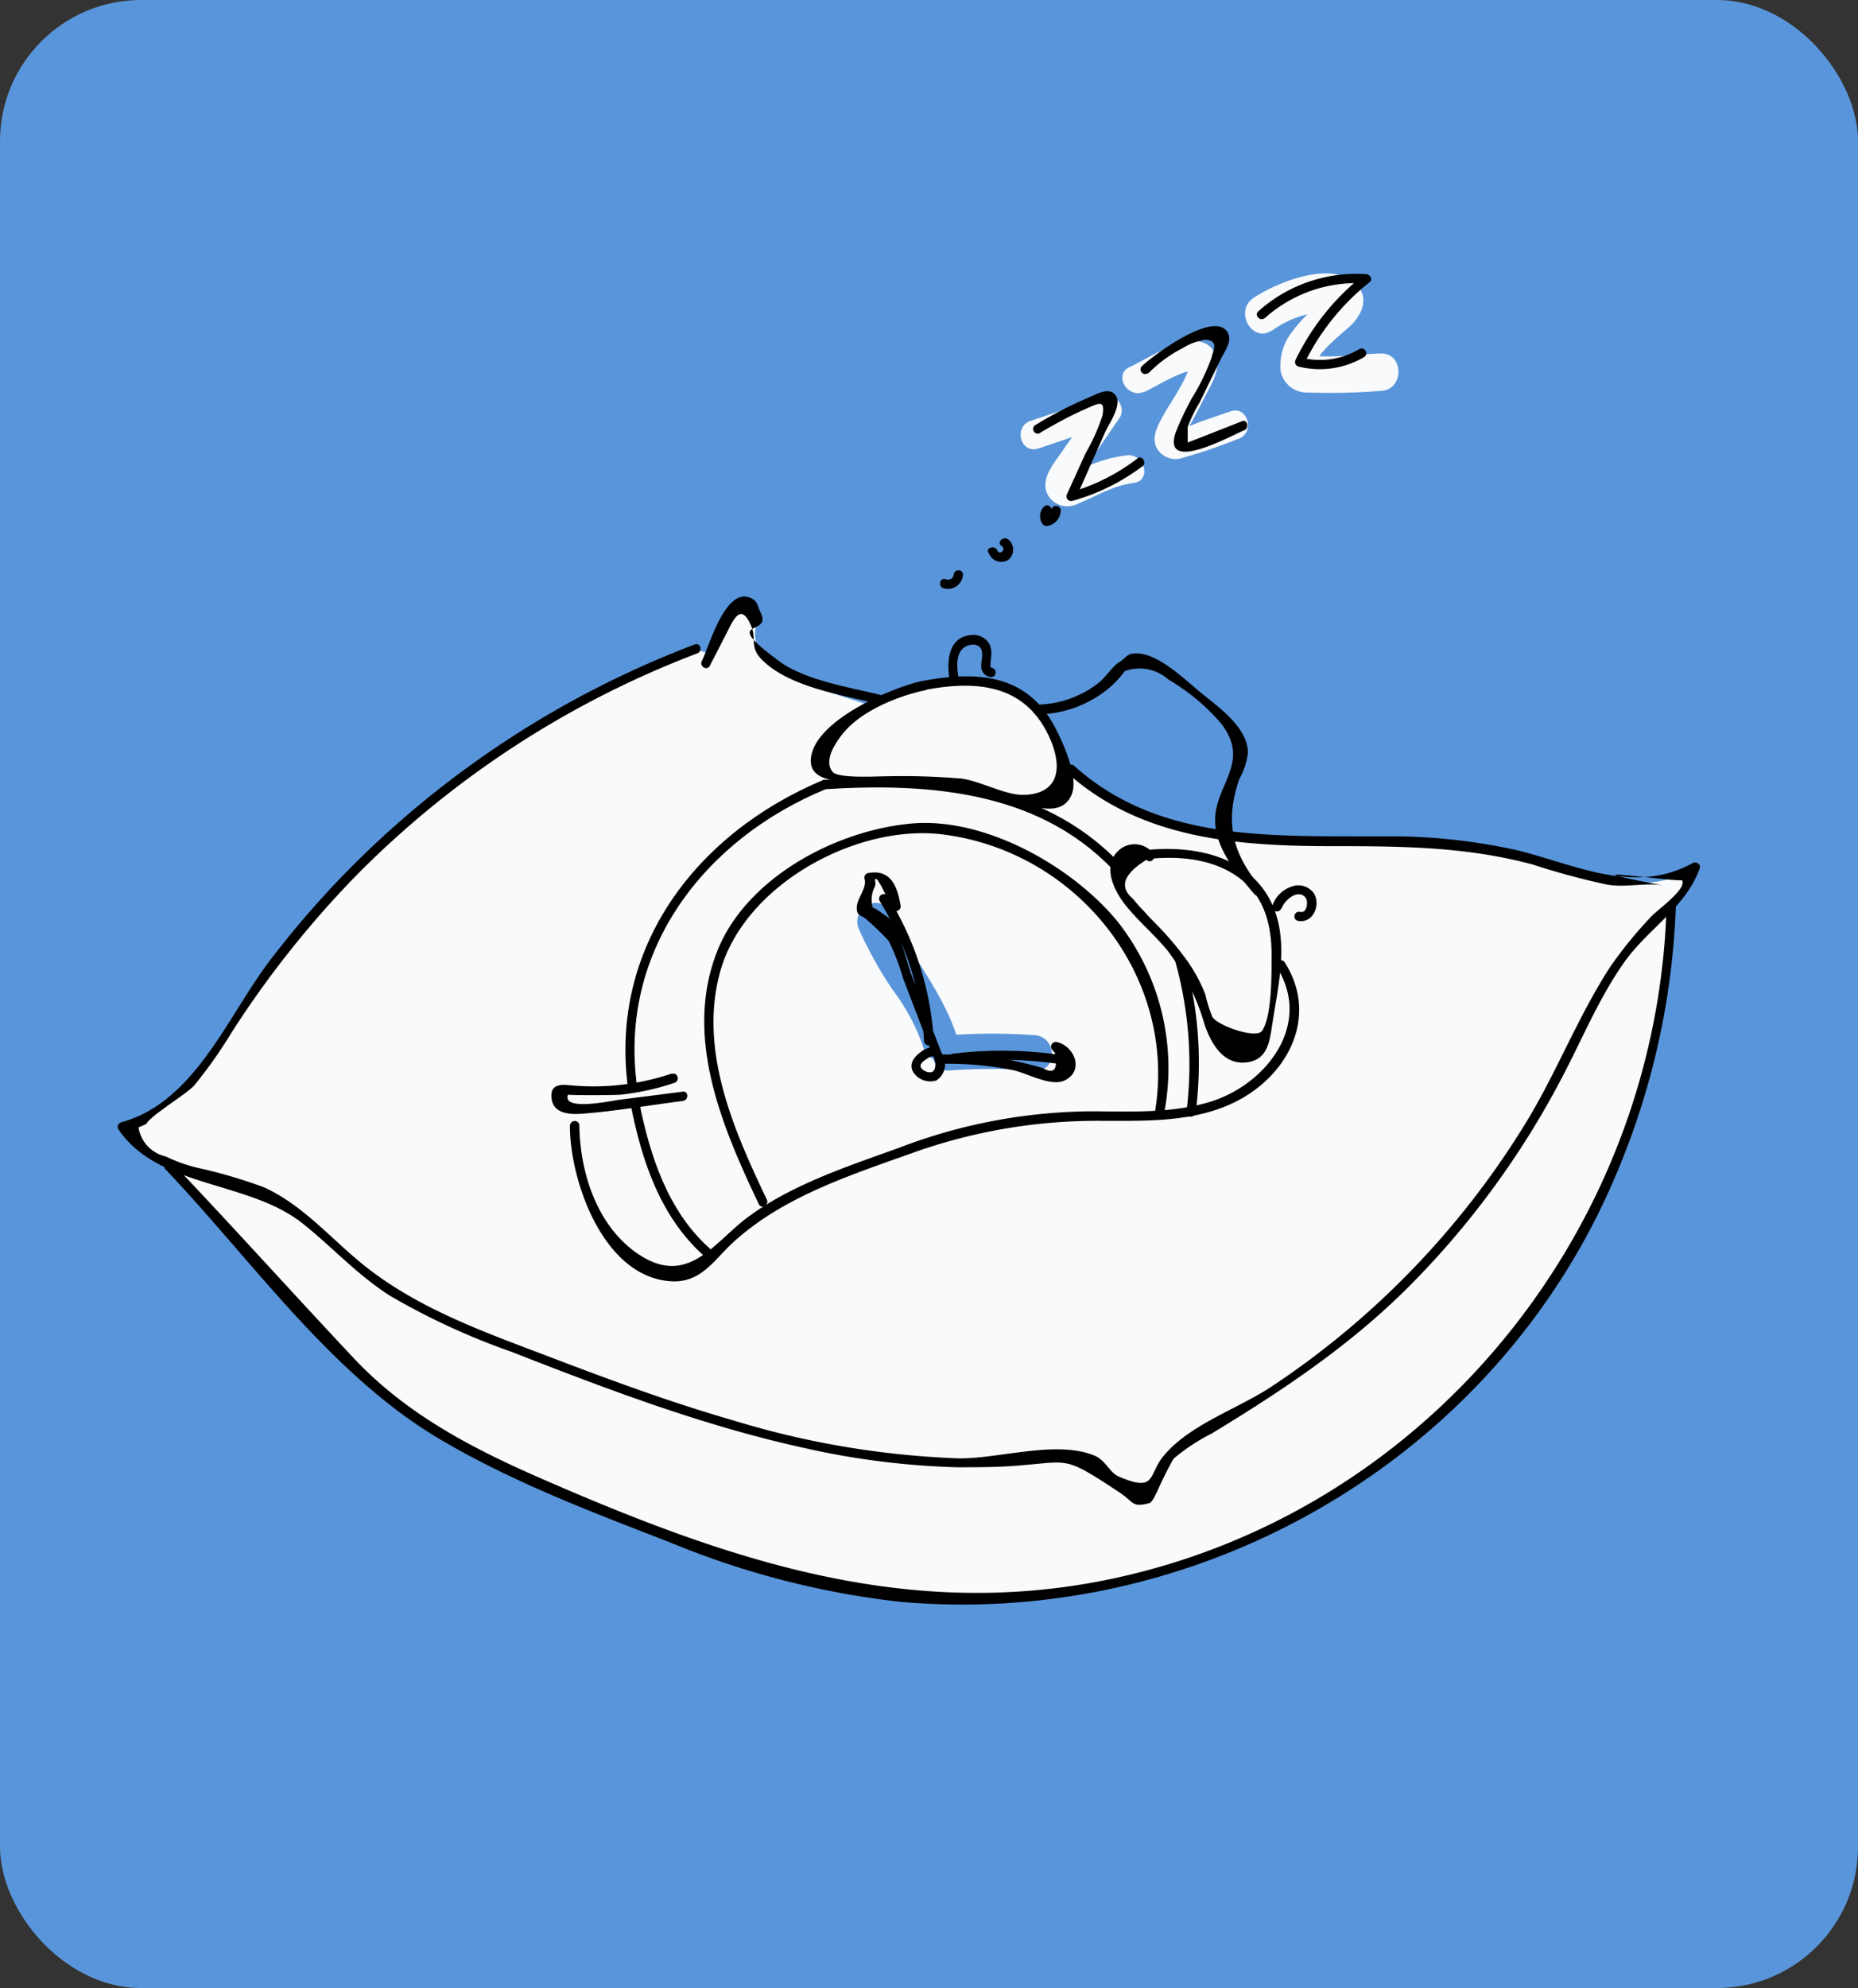 <svg xmlns="http://www.w3.org/2000/svg" viewBox="0 0 158 169"><rect x="0" y="0" width="158" height="169" fill="#333333" stroke="none"/><defs><style>.cls-1{fill:#5995da;}.cls-2{fill:#f9fafb;}</style></defs><title>bluenewclock</title><g id="Layer_2" data-name="Layer 2"><g id="bp_cover" data-name="bp cover"><rect class="cls-1" width="158" height="169" rx="12" ry="12"/><path class="cls-2" d="M88.33,38.12,94.57,36,93.2,34.25l-3.06,4.38c-.66.94-1.62,2.12-1.09,3.34a1.92,1.92,0,0,0,2.61.85c1.67-.68,2.92-1.52,4.77-1.77,1.54-.21.89-2.55-.65-2.34a12,12,0,0,0-3.09.83c-.34.15-.68.3-1,.48a7.73,7.73,0,0,0-.69.41q.21,1.13.47.55c.25-.1.59-.86.77-1.13l1-1.46,2-2.92a1.23,1.23,0,0,0-1.37-1.78l-6.24,2.09c-1.47.49-.84,2.84.65,2.34Z"/><path class="cls-2" d="M97.36,33.3c.82-.37,3.58-2.1,4.44-1.78l-.73-.56c.34.52-1.68,3.53-2,4.09-.48.92-1.25,2-.69,3.07a1.84,1.84,0,0,0,2.19.8,45.42,45.42,0,0,0,4.72-1.61c1.47-.51.84-2.85-.65-2.34l-2.57.88c-.28.1-1.9.8-2,.76l.56.73c-.09-.23.62-1.28.78-1.58l1.23-2.37c.52-1,1.21-2.16.69-3.31-1.23-2.67-5.66.4-7.26,1.12-1.42.64-.19,2.74,1.23,2.1Z"/><path class="cls-2" d="M108.17,28.11a8.42,8.42,0,0,1,2.55-1.27c.4-.11,2.15-.6,2.49-.27l-.47-1.12c0,.07-1.33,1.06-1.49,1.21a11,11,0,0,0-1.35,1.52,4.65,4.65,0,0,0-1,3.35,2.27,2.27,0,0,0,2.33,1.84,55.74,55.74,0,0,0,6.19-.14c2-.06,2-3.23,0-3.18s-4.37.47-6.32.1l.95.73c-.39-.64,2.52-2.89,2.89-3.28.86-.9,1.45-2.16.54-3.27-2-2.38-6.93-.31-8.89,1-1.67,1.15-.09,3.91,1.6,2.74Z"/><path class="cls-2" d="M14.35,99.12c1.9,2,4.86,5.11,8.46,9,7.15,7.69,8.22,9.28,11,11.39,4.48,3.39,9.71,5.61,14.88,7.8,7.18,3,14.42,6.09,22.06,7.65A61,61,0,0,0,120,122.61c20.92-17,22-41.85,22.08-45.54"/><path d="M14.07,99.4C21.32,107,28,116.68,37.12,122.17c6.15,3.7,13.13,6.34,19.82,8.93a72.15,72.15,0,0,0,19.62,5.07c25.73,2.27,50.69-12.31,60.79-36.14a64,64,0,0,0,5.16-23,.4.4,0,0,0-.79,0c-.78,27.29-20.08,51.34-46.94,57.13-17.52,3.78-33-1.58-49-8.58-5.77-2.53-11.23-5.41-15.58-10C25,110.06,19.9,104.37,14.63,98.84c-.35-.37-.91.19-.56.56Z"/><path class="cls-2" d="M91.06,65.44c4.68,4.6,11.69,5.87,18.25,6.05s13.25-.47,19.6,1.19c5.11,1.34,10.89,4,15.24,1-.3,1.9-2,3.16-3.45,4.47-3.8,3.53-5.79,8.54-8.17,13.14a72.19,72.19,0,0,1-29.69,30.16c-1.91,1-4.08,2.22-4.6,4.33-.14.57-.18,1.24-.63,1.62-1.25,1.06-2.38-1.37-3.5-2.57-1.27-1.35-3.42-1.12-5.26-.89-15.45,1.94-30.72-3.8-45.24-9.43-4.49-1.74-9.06-3.53-12.82-6.55-2.82-2.27-5.18-5.23-8.49-6.7-4.1-1.82-9.76-1.53-11.88-5.48,4.31-.76,6.9-5,9.25-8.73A80.44,80.44,0,0,1,59.2,55.21"/><path d="M90.78,65.72c6.16,5.51,14.19,6.19,22.12,6.21,5.94,0,11.68,0,17.46,1.57a62.88,62.88,0,0,0,6.36,1.71c1.57.26,3.32-.21,4.78.07-10.29-1.94,1.74-.19,1.51-.48.55.7-2,2.48-2.59,3.11a36,36,0,0,0-3.47,4.25c-2.72,4.17-4.52,8.87-7.1,13.13a72,72,0,0,1-21.75,22.6c-2.84,1.88-7.1,3.26-9.25,6-1.2,1.53-.55,3-3.73,1.62-.73-.31-1.12-1.37-2-1.75-3.26-1.39-8.19.28-11.67.21a74.4,74.4,0,0,1-19.08-3.22c-5.14-1.48-10.16-3.32-15.15-5.22-5.59-2.14-11.39-4.11-16.13-7.86-2.88-2.27-5.27-5.22-8.67-6.75a42.44,42.44,0,0,0-5.46-1.61,13.08,13.08,0,0,1-2.86-1,3,3,0,0,1-2.32-2.47l.67-.3c.33-.7,3.47-2.58,4.05-3.25a38.62,38.62,0,0,0,3.17-4.48A84.28,84.28,0,0,1,30.18,74.54a81.34,81.34,0,0,1,29.12-19c.47-.18.27-.94-.21-.76A82.5,82.5,0,0,0,33,70.72a80.45,80.45,0,0,0-10.1,11c-3.59,4.74-6.37,12-12.6,13.69a.4.4,0,0,0-.24.58c3.45,5.09,11.15,4.32,15.78,8.1,2.49,2,4.61,4.34,7.34,6.07a59.61,59.61,0,0,0,10.3,4.75c8.16,3.19,16.41,6.33,25,8.2a66.57,66.57,0,0,0,12.95,1.62c1.85,0,3.7,0,5.55-.18,4-.32,3.59-.74,8.19,2.3,1.3.86,1.05,1.31,2.53.94.34-.08.57-.82.67-.92A30.49,30.49,0,0,1,99.8,124a16.28,16.28,0,0,1,3.23-2.13c6-3.65,11.62-7.38,16.63-12.35a73.09,73.09,0,0,0,13.21-18c1.69-3.22,3.09-6.63,5.18-9.62s5.29-4.71,6.49-8.09c.12-.34-.3-.6-.58-.45-5,2.76-9.94.15-14.94-1.08a49.71,49.71,0,0,0-11.62-1.18c-9.09-.06-18.79.54-26.06-6-.38-.34-.94.22-.56.56Z"/><path class="cls-2" d="M54,93.74c.83,4.43,2.5,9.67,6.06,12.66"/><path d="M53.62,93.84c.92,4.72,2.49,9.53,6.16,12.84.38.34.94-.22.56-.56-3.58-3.21-5.07-7.9-6-12.49-.1-.5-.86-.29-.76.21Z"/><path class="cls-2" d="M70.12,66.7c-1.69.69-13.43,5.71-16.11,17.25a21.49,21.49,0,0,0-.22,8.48"/><path d="M70,66.31C59.25,70.8,51.77,80.52,53.41,92.53c.07.5.83.29.76-.21-1.58-11.54,5.76-21,16.06-25.24.46-.19.26-1-.21-.76Z"/><path class="cls-2" d="M64.88,102.19c-1.82-3.78-3.59-7.65-4.29-11.79s-.2-8.64,2.2-12.08c2-2.92,5.25-4.82,8.54-6.2a18,18,0,0,1,9-1.72,17.29,17.29,0,0,1,5.25,1.68c3.15,1.5,8.24,3.92,11.23,9.58a20.12,20.12,0,0,1,1.82,12.92"/><path d="M65.22,102c-2.81-5.91-5.8-12.65-4-19.32,2-7.45,11.64-12.69,19-11.74,11.43,1.47,19.9,12.09,18,23.55-.08.5.68.71.76.21a20.1,20.1,0,0,0-4-16.43C91.09,73.59,83.78,69.49,77.59,70c-6.46.55-14.12,4.6-16.6,10.86-2.87,7.27.42,14.94,3.54,21.51.22.46.9.06.68-.4Z"/><path class="cls-2" d="M100.27,81.44a30.87,30.87,0,0,1,1,13.14"/><path d="M99.89,81.55a32.44,32.44,0,0,1,1,13c-.05.51.74.5.79,0a32.9,32.9,0,0,0-1-13.25c-.15-.48-.91-.28-.76.21Z"/><path class="cls-2" d="M70.12,66.7c9-.64,19.29.08,25.39,7.59"/><path d="M70.12,67.09c9.11-.57,18.71.19,25.11,7.48.34.38.89-.18.56-.56-6.54-7.44-16.33-8.3-25.67-7.71-.51,0-.51.82,0,.79Z"/><path class="cls-2" d="M97.78,72.82a1.52,1.52,0,0,0-2.35-.27,2.46,2.46,0,0,0-.4,2.59,6.92,6.92,0,0,0,1.62,2.23c2.24,2.33,4.66,4.69,5.66,7.77a13,13,0,0,0,1.31,3.61c.74,1.05,2.36,1.66,3.32.8a3.48,3.48,0,0,0,.83-2.23c.49-3.66,1.6-7.64-.22-10.85-2.1-3.7-7.18-4.53-11.34-3.63"/><path d="M98.06,72.54a2,2,0,0,0-2.95-.23c-1.43,1.34-.34,3.46.62,4.66,1.1,1.37,2.47,2.51,3.58,3.87a19,19,0,0,1,3.13,6.28c.55,1.55,1.53,3.37,3.48,3.2s2.06-1.91,2.3-3.44c.48-3.08,1.3-6.49.16-9.53-1.87-4.95-7.73-5.73-12.29-4.89-.5.09-.29.85.21.76,3.31-.61,7.37-.45,9.89,2.12,1.66,1.7,2,4.12,1.94,6.39,0,1.35,0,4.75-.81,5.9-.47.71-3.76-.42-4.23-1.19a12.54,12.54,0,0,1-.59-1.9,13.35,13.35,0,0,0-1.57-2.9,25.75,25.75,0,0,0-2.13-2.58c-.49-.53-1-1-1.5-1.58a11,11,0,0,1-.94-1.06q-1.82-1.51,1.14-3.33c.34.38.9-.18.56-.56Z"/><path class="cls-2" d="M78.55,58.27a16.11,16.11,0,0,0-8.84,5.62A1.33,1.33,0,0,0,69.34,65c.13.56.78.81,1.34.92,4.15.87,8.54-.07,12.67.89,2,.47,4,1.4,6,1.5a1.45,1.45,0,0,0,1-.25,1.58,1.58,0,0,0,.3-1.33c-.61-5.72-3.93-7.85-3.93-7.85C84.11,57.18,81.25,57.74,78.55,58.27Z"/><path d="M78.45,57.88c-2.69.58-9.33,3.44-9.5,6.69-.07,1.41,1.27,1.66,2.41,1.89a30.85,30.85,0,0,0,5.66.3,36.71,36.71,0,0,1,9.23,1.36c1.65.43,4,1.38,4.85-.51.68-1.43-.64-4.32-1.3-5.62-2.36-4.65-6.55-5-11.35-4.1-.5.09-.29.86.21.76,4.16-.78,8.08-.53,10.23,3.34,1.31,2.35,1.75,5.37-1.68,5.58-1.61.1-3.76-1.15-5.42-1.38a59.24,59.24,0,0,0-6.36-.2c-.91,0-4.18.21-4.64-.39-.78-1,.33-2.56.92-3.28,1.53-1.88,4.61-3.15,7-3.65C79.15,58.54,78.94,57.78,78.45,57.88Z"/><path class="cls-1" d="M81.43,88.3c-1.2-3.93-4-7.08-5.78-10.78-.83-1.74-3.41-.22-2.59,1.51a34.39,34.39,0,0,0,2.81,5.06,17.47,17.47,0,0,1,2.67,5c.56,1.84,3.46,1.06,2.89-.8Z"/><path class="cls-1" d="M80.78,91A50.68,50.68,0,0,1,88,91c1.93.15,1.92-2.86,0-3a50.68,50.68,0,0,0-7.24,0c-1.92.13-1.93,3.13,0,3Z"/><path d="M81.55,57.87c-.13-.81-.35-2,.27-2.68.33-.37,1.15-.58,1.52-.15s.05,1.19.11,1.67a.86.86,0,0,0,.84.84c.51,0,.5-.74,0-.79-.14,0,0-.9,0-1a2,2,0,0,0-.14-1A1.59,1.59,0,0,0,82.5,54c-2,.21-2,2.53-1.71,4,.08.5.84.29.76-.21Z"/><path d="M109,77.19c.22-.63,1.34-1.66,2-.91.28.32.16,1.36-.41,1.24s-.71.66-.21.76c1.3.26,2-1.44,1.3-2.41a1.63,1.63,0,0,0-1.82-.51A2.57,2.57,0,0,0,108.2,77c-.17.48.59.69.76.21Z"/><path d="M88.24,60.73a9.71,9.71,0,0,0,5.77-2,8.4,8.4,0,0,0,1.64-1.68,3.69,3.69,0,0,1,3.7.71,17.83,17.83,0,0,1,4.48,3.73c2.72,3.5-.86,5.4-.47,8.75.26,2.24,1.91,4.11,3.3,5.76.33.39.89-.17.56-.56-2.42-2.86-3.11-5.56-1.82-9.24a5.93,5.93,0,0,0,.72-2.2c0-2.22-2.66-4-4.14-5.23s-3.84-3.54-5.75-3.19c-.45.08-.63.47-1,.67-.6.35-1.27,1.4-1.84,1.83a8.75,8.75,0,0,1-5.2,1.82c-.51,0-.51.82,0,.79Z"/><path d="M78.47,89.32c-.58.36-1.22,1-.85,1.75a1.72,1.72,0,0,0,2,.78,1.6,1.6,0,0,0,.63-1.95c-.28-.93-1-1.05-1.8-.59a.4.4,0,0,0,.4.68c.15-.09.37-.26.52-.15s.15.35.17.47c0,.29,0,.74-.32.83s-.87-.17-.93-.47.36-.55.56-.68C79.3,89.74,78.9,89.05,78.47,89.32Z"/><path d="M79.41,88.53a26.08,26.08,0,0,0-3.89-12.29l-.54.54L76,77.4a.4.4,0,0,0,.58-.45c-.28-1.68-.88-3.09-2.78-2.73a.4.4,0,0,0-.28.49c.25.95-.9,1.79-.62,2.81.09.34.54.38.72.59A20.63,20.63,0,0,1,75.58,80a19,19,0,0,1,1.22,3.18l2.44,6.36c.18.47.95.27.76-.21L77.56,83c-.52-1.35-1-3.86-2-5,.11.12-1.51-1.11-1.32-.78a2.37,2.37,0,0,1,.09-1.71,1,1,0,0,0,.12-.39q-.21-1.42,1.37,2l.58-.45-1.06-.62a.4.4,0,0,0-.54.54,25.2,25.2,0,0,1,3.78,11.89c0,.51.82.51.79,0Z"/><path d="M81.07,90.35a34.23,34.23,0,0,1,9.61.19.4.4,0,0,0,.38-.66l-1-1.2-.38.66q.49,2.31-1,1.46-.75-.23-1.52-.41c-.81-.19-1.63-.35-2.46-.47a29.44,29.44,0,0,0-4.9-.27.4.4,0,0,0,0,.79,28.2,28.2,0,0,1,6.33.53c1.22.25,3.26,1.46,4.44.86,1.66-.85.78-2.92-.71-3.25a.4.4,0,0,0-.38.66l1,1.2.38-.66a35,35,0,0,0-9.82-.21c-.5.06-.51.85,0,.79Z"/><path class="cls-2" d="M57.26,91.63a20,20,0,0,1-9.65.89c-.53.31-.36,1.21.17,1.54a2.75,2.75,0,0,0,1.81.18l8.49-1.08"/><path d="M57.16,91.25a20.9,20.9,0,0,1-8.75,1c-.88-.09-1.66,0-1.5,1.17.19,1.32,1.67,1.33,2.67,1.25,2.83-.22,5.67-.72,8.49-1.08.5-.06.5-.85,0-.79l-5.4.69c-.71.09-4.89,1-4.37-.44,0,.07,4.16.06,4.56,0a22,22,0,0,0,4.5-1c.48-.16.28-.92-.21-.76Z"/><path d="M48.46,95.68c0,4.74,2.91,13.13,8.86,13.25,2.33,0,3.38-1.77,4.9-3.2,4.21-3.94,10-5.8,15.29-7.69a46.66,46.66,0,0,1,16.23-2.76c3.63,0,7.42.12,10.82-1.38,4.77-2.1,7.72-7.33,4.69-12.09-.27-.43-1,0-.68.4,3.07,4.82-.83,9.94-5.62,11.44-3.25,1-6.7.84-10.05.82a46.4,46.4,0,0,0-16.44,3.1c-4.39,1.58-9.26,3.17-13,6-2.85,2.18-5.07,5.93-9.34,2.93-3.4-2.39-4.82-6.92-4.85-10.87a.4.4,0,0,0-.79,0Z"/><path class="cls-2" d="M60,56.4l2.35-4.57A1.44,1.44,0,0,1,63,51.1c.6-.27,1.24.42,1.32,1.07s-.16,1.32-.1,2c.14,1.6,1.85,2.52,3.35,3.08a61.14,61.14,0,0,0,7.23,2.23"/><path d="M60.36,56.6l1.41-2.74c.56-1.09,1.21-2.72,2.09-.69.51,1.17-.16,1.82.94,2.92,2.3,2.32,6.87,3,9.88,3.75a.4.4,0,0,0,.21-.76c-2.64-.66-6.42-1.24-8.64-2.88-5.19-3.82-.5-2-1.57-4.13-.27-.53-.21-.94-.83-1.23-2.17-1-3.55,4.15-4.17,5.36-.23.45.45.85.68.4Z"/><path d="M80.21,50a1.29,1.29,0,0,0,1.68-1.14c0-.51-.75-.5-.79,0a.49.49,0,0,1-.68.38c-.48-.17-.69.59-.21.76Z"/><path d="M84.08,47a1.13,1.13,0,0,0,1.65.6,1.11,1.11,0,0,0,0-1.75c-.4-.31-1,.25-.56.56s-.18.83-.36.38-1-.26-.76.21Z"/><path d="M88.77,43.08a1.14,1.14,0,0,0-.13,1.44.42.42,0,0,0,.45.18,1.33,1.33,0,0,0,1.11-1.36.4.4,0,0,0-.79,0,.56.56,0,0,1-.53.6l.45.18a.35.35,0,0,1,0-.48c.34-.38-.22-.94-.56-.56Z"/><path d="M88.37,36.84c.86-.51,1.73-1,2.62-1.45q.8-.4,1.63-.76c.95-.42,1.36-.55,1.13.7a16.6,16.6,0,0,1-1.43,3.19L90.74,42a.4.4,0,0,0,.45.58,17.79,17.79,0,0,0,5.94-2.93c.42-.28,0-1-.4-.68A17.2,17.2,0,0,1,91,41.86l.45.58L94,36.69c.28-.62,1.39-2.19.92-3s-1.49-.29-2.1,0A34.93,34.93,0,0,0,88,36.16a.4.4,0,0,0,.4.68Z"/><path d="M97.65,31.74a11.21,11.21,0,0,1,2.91-2.14,5,5,0,0,1,1.94-.72c1.18.08.67.85.52,1.54a18,18,0,0,1-1.67,3.43A27.7,27.7,0,0,0,100,36.69c-1.29,3.68,4.69.34,5.8-.11.47-.19.26-1-.21-.76L102,37.23l-1,.39L101,36.3a11.81,11.81,0,0,1,1-2.06l1.84-3.77c.25-.5.87-1.35.65-2-.87-2.44-6.52,1.8-7.42,2.69a.4.4,0,0,0,.56.56Z"/><path d="M107.61,27a11.63,11.63,0,0,1,8.57-2.9l-.28-.67a20.5,20.5,0,0,0-5.72,7.15.4.4,0,0,0,.24.58,7.42,7.42,0,0,0,5.62-.83.4.4,0,0,0-.4-.68,6.55,6.55,0,0,1-5,.75l.24.58a20,20,0,0,1,5.6-7c.29-.23,0-.66-.28-.67A12.46,12.46,0,0,0,107,26.47c-.38.34.18.89.56.56Z"/></g></g></svg>